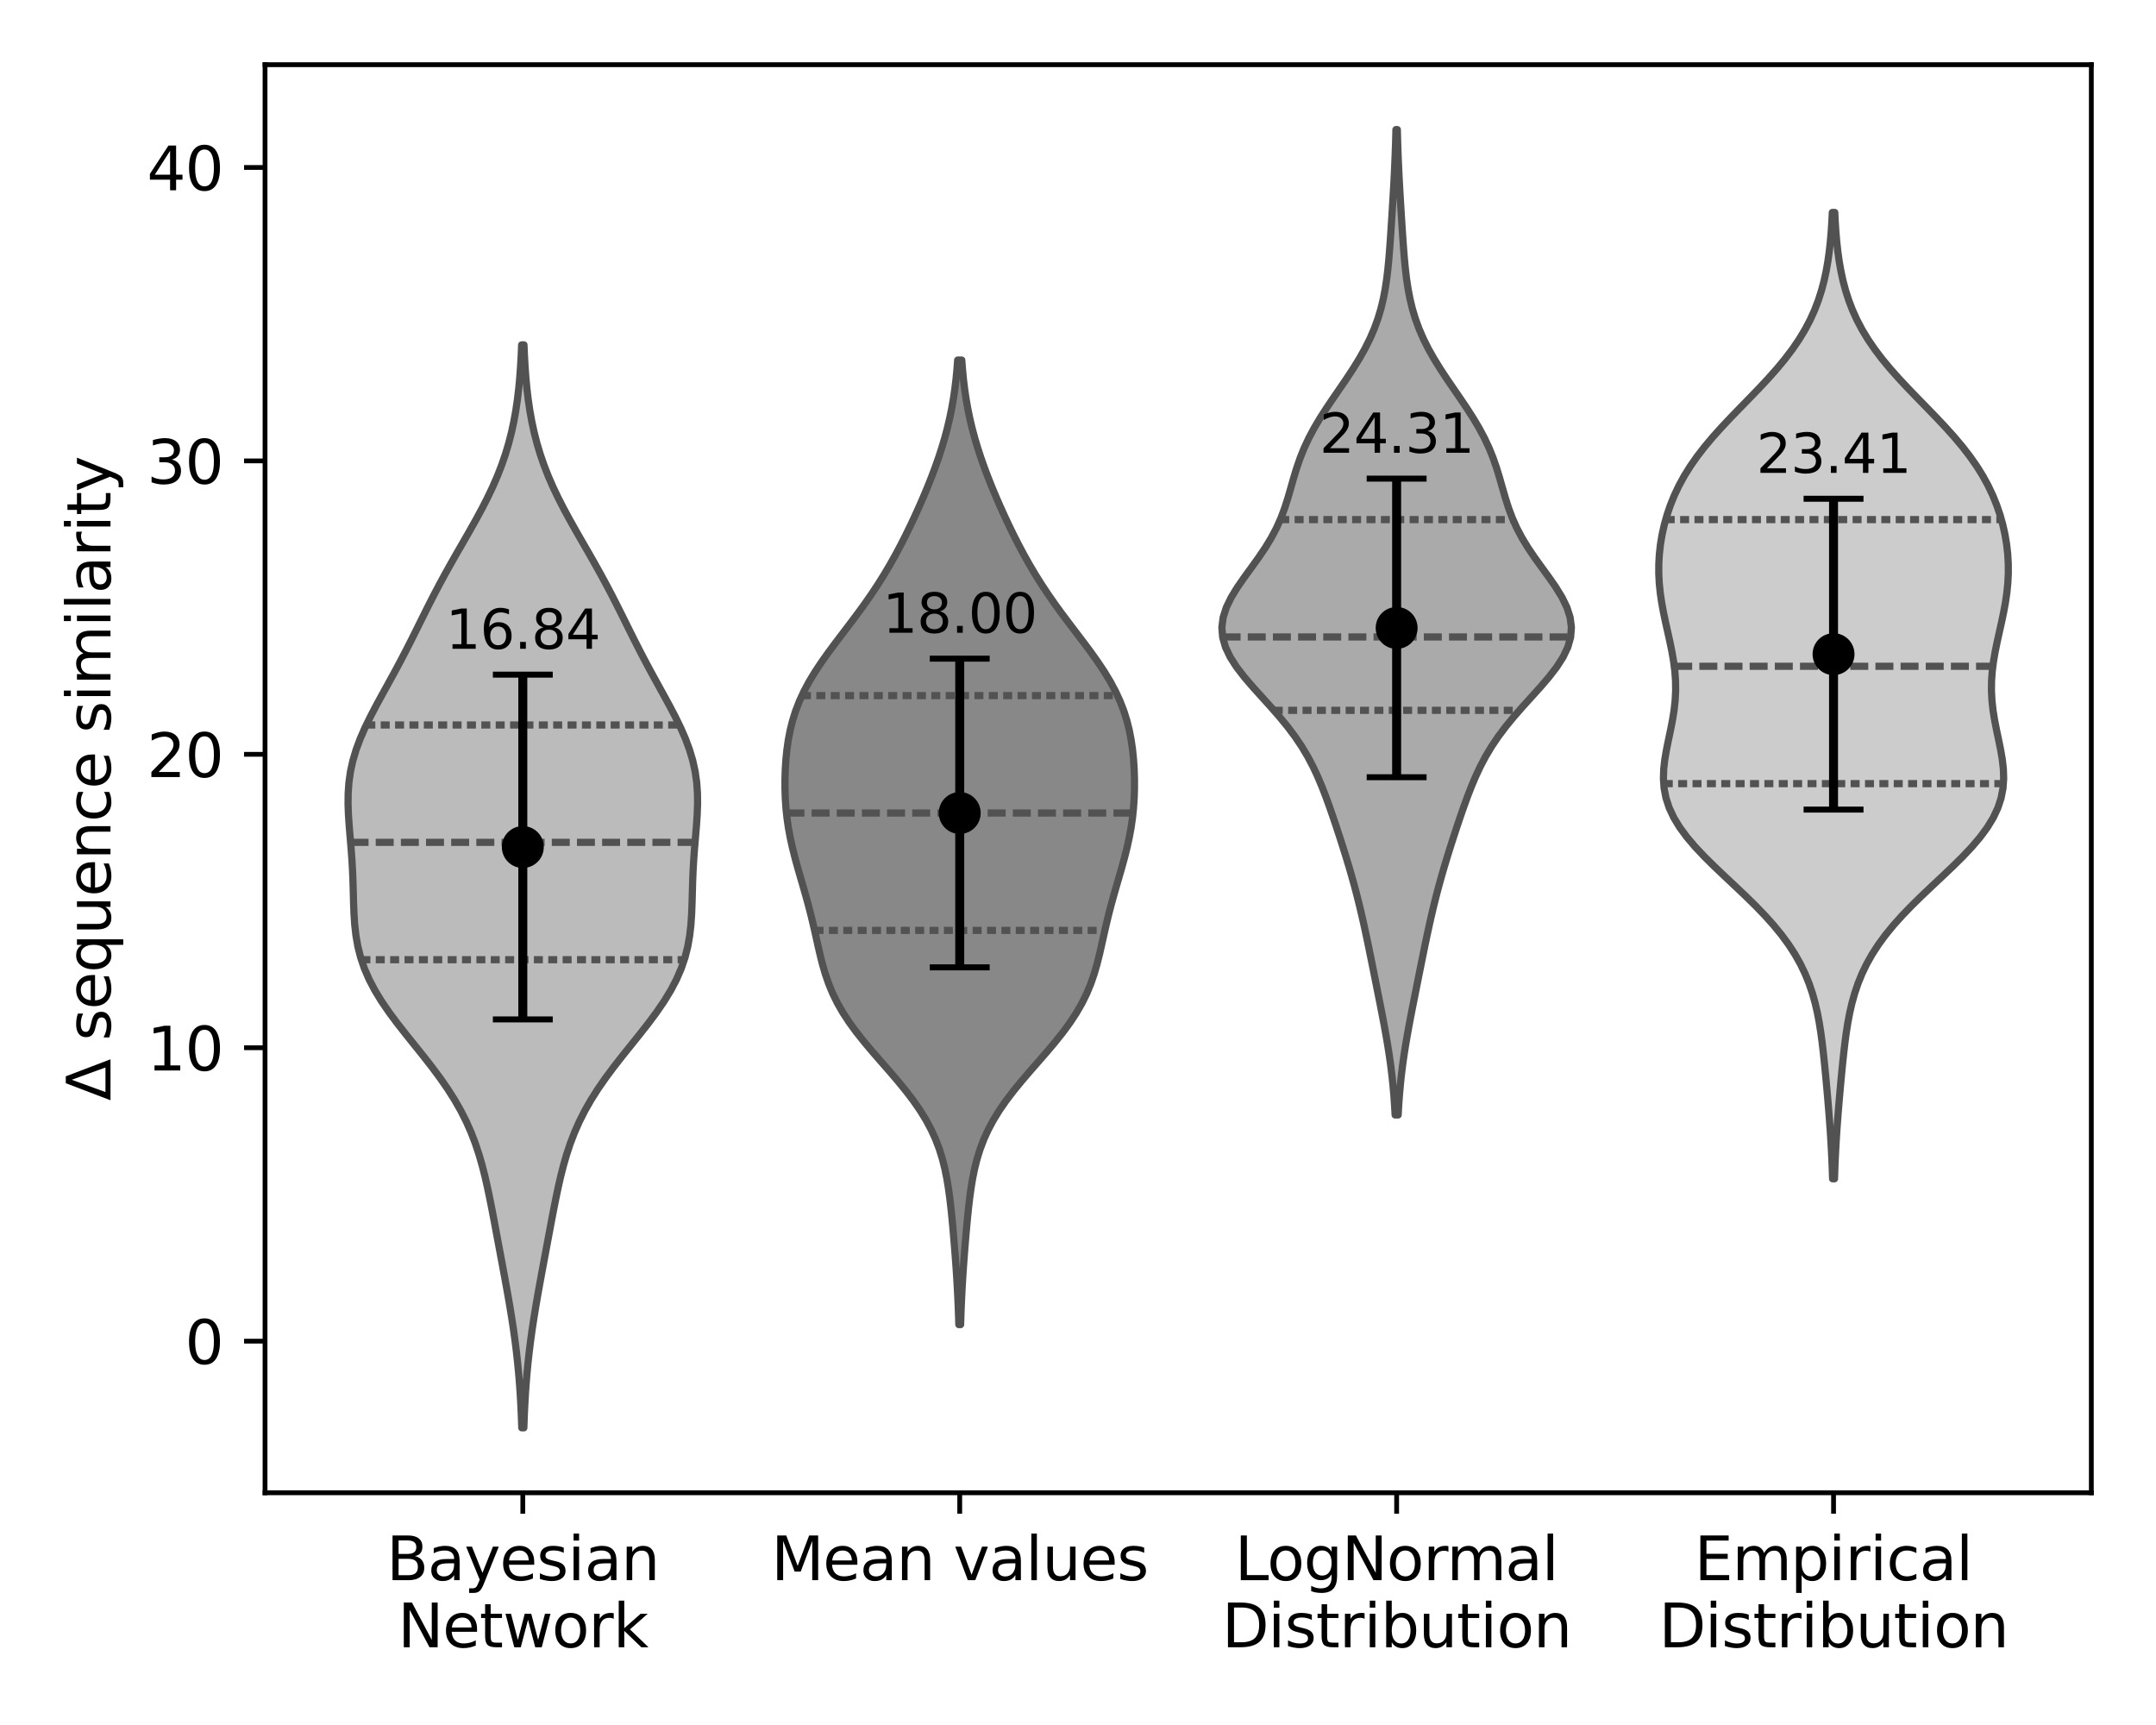 <?xml version="1.0" encoding="utf-8" standalone="no"?>
<!DOCTYPE svg PUBLIC "-//W3C//DTD SVG 1.1//EN"
  "http://www.w3.org/Graphics/SVG/1.1/DTD/svg11.dtd">
<svg xmlns:xlink="http://www.w3.org/1999/xlink" width="360pt" height="288pt" viewBox="0 0 360 288" xmlns="http://www.w3.org/2000/svg" version="1.1">
 <defs>
  <style type="text/css">*{stroke-linejoin: round; stroke-linecap: butt}</style>
 </defs>
 <g id="figure_1">
  <g id="patch_1">
   <path d="M 0 288 
L 360 288 
L 360 0 
L 0 0 
z
" style="fill: #ffffff"/>
  </g>
  <g id="axes_1">
   <g id="patch_2">
    <path d="M 44.255 249.224 
L 349.2 249.224 
L 349.2 10.8 
L 44.255 10.8 
z
" style="fill: #ffffff"/>
   </g>
   <g id="FillBetweenPolyCollection_1">
    <defs>
     <path id="m4b794977c8" d="M 87.472 -49.613 
L 87.123 -49.613 
L 87.058 -51.44 
L 86.976 -53.266 
L 86.873 -55.093 
L 86.747 -56.919 
L 86.597 -58.745 
L 86.42 -60.572 
L 86.217 -62.398 
L 85.988 -64.224 
L 85.734 -66.051 
L 85.457 -67.877 
L 85.161 -69.703 
L 84.848 -71.53 
L 84.522 -73.356 
L 84.188 -75.182 
L 83.849 -77.009 
L 83.508 -78.835 
L 83.166 -80.661 
L 82.824 -82.488 
L 82.481 -84.314 
L 82.131 -86.141 
L 81.769 -87.967 
L 81.385 -89.793 
L 80.968 -91.62 
L 80.503 -93.446 
L 79.974 -95.272 
L 79.367 -97.099 
L 78.666 -98.925 
L 77.858 -100.751 
L 76.934 -102.578 
L 75.889 -104.404 
L 74.728 -106.23 
L 73.458 -108.057 
L 72.097 -109.883 
L 70.669 -111.709 
L 69.204 -113.536 
L 67.738 -115.362 
L 66.307 -117.189 
L 64.95 -119.015 
L 63.7 -120.841 
L 62.585 -122.668 
L 61.628 -124.494 
L 60.838 -126.32 
L 60.217 -128.147 
L 59.755 -129.973 
L 59.434 -131.799 
L 59.228 -133.626 
L 59.106 -135.452 
L 59.036 -137.278 
L 58.988 -139.105 
L 58.935 -140.931 
L 58.86 -142.757 
L 58.754 -144.584 
L 58.618 -146.41 
L 58.464 -148.237 
L 58.311 -150.063 
L 58.185 -151.889 
L 58.116 -153.716 
L 58.133 -155.542 
L 58.262 -157.368 
L 58.522 -159.195 
L 58.924 -161.021 
L 59.469 -162.847 
L 60.148 -164.674 
L 60.945 -166.5 
L 61.835 -168.326 
L 62.791 -170.153 
L 63.786 -171.979 
L 64.795 -173.806 
L 65.797 -175.632 
L 66.778 -177.458 
L 67.733 -179.285 
L 68.663 -181.111 
L 69.574 -182.937 
L 70.479 -184.764 
L 71.391 -186.59 
L 72.32 -188.416 
L 73.277 -190.243 
L 74.265 -192.069 
L 75.283 -193.895 
L 76.325 -195.722 
L 77.377 -197.548 
L 78.426 -199.374 
L 79.454 -201.201 
L 80.444 -203.027 
L 81.381 -204.854 
L 82.252 -206.68 
L 83.047 -208.506 
L 83.76 -210.333 
L 84.39 -212.159 
L 84.937 -213.985 
L 85.405 -215.812 
L 85.8 -217.638 
L 86.127 -219.464 
L 86.396 -221.291 
L 86.612 -223.117 
L 86.784 -224.943 
L 86.918 -226.77 
L 87.022 -228.596 
L 87.101 -230.422 
L 87.494 -230.422 
L 87.494 -230.422 
L 87.573 -228.596 
L 87.677 -226.77 
L 87.811 -224.943 
L 87.983 -223.117 
L 88.199 -221.291 
L 88.468 -219.464 
L 88.795 -217.638 
L 89.19 -215.812 
L 89.658 -213.985 
L 90.205 -212.159 
L 90.835 -210.333 
L 91.548 -208.506 
L 92.343 -206.68 
L 93.214 -204.854 
L 94.15 -203.027 
L 95.141 -201.201 
L 96.169 -199.374 
L 97.218 -197.548 
L 98.27 -195.722 
L 99.312 -193.895 
L 100.33 -192.069 
L 101.318 -190.243 
L 102.275 -188.416 
L 103.204 -186.59 
L 104.116 -184.764 
L 105.021 -182.937 
L 105.932 -181.111 
L 106.862 -179.285 
L 107.817 -177.458 
L 108.798 -175.632 
L 109.8 -173.806 
L 110.809 -171.979 
L 111.804 -170.153 
L 112.76 -168.326 
L 113.65 -166.5 
L 114.447 -164.674 
L 115.126 -162.847 
L 115.671 -161.021 
L 116.073 -159.195 
L 116.333 -157.368 
L 116.462 -155.542 
L 116.479 -153.716 
L 116.41 -151.889 
L 116.284 -150.063 
L 116.131 -148.237 
L 115.977 -146.41 
L 115.841 -144.584 
L 115.735 -142.757 
L 115.66 -140.931 
L 115.607 -139.105 
L 115.559 -137.278 
L 115.489 -135.452 
L 115.367 -133.626 
L 115.161 -131.799 
L 114.84 -129.973 
L 114.378 -128.147 
L 113.757 -126.32 
L 112.967 -124.494 
L 112.01 -122.668 
L 110.895 -120.841 
L 109.645 -119.015 
L 108.287 -117.189 
L 106.857 -115.362 
L 105.391 -113.536 
L 103.926 -111.709 
L 102.498 -109.883 
L 101.137 -108.057 
L 99.867 -106.23 
L 98.706 -104.404 
L 97.661 -102.578 
L 96.737 -100.751 
L 95.929 -98.925 
L 95.228 -97.099 
L 94.621 -95.272 
L 94.092 -93.446 
L 93.627 -91.62 
L 93.21 -89.793 
L 92.826 -87.967 
L 92.464 -86.141 
L 92.114 -84.314 
L 91.771 -82.488 
L 91.429 -80.661 
L 91.087 -78.835 
L 90.746 -77.009 
L 90.407 -75.182 
L 90.073 -73.356 
L 89.747 -71.53 
L 89.434 -69.703 
L 89.138 -67.877 
L 88.861 -66.051 
L 88.607 -64.224 
L 88.378 -62.398 
L 88.175 -60.572 
L 87.998 -58.745 
L 87.848 -56.919 
L 87.722 -55.093 
L 87.619 -53.266 
L 87.537 -51.44 
L 87.472 -49.613 
z
" style="stroke: #525252; stroke-width: 1.2"/>
    </defs>
    <g clip-path="url(#pacddb69d03)">
     <use xlink:href="#m4b794977c8" x="0" y="288" style="fill: #bbbbbb; stroke: #525252; stroke-width: 1.2"/>
    </g>
   </g>
   <g id="FillBetweenPolyCollection_2">
    <defs>
     <path id="m7a47098a54" d="M 160.401 -66.847 
L 160.101 -66.847 
L 160.05 -68.474 
L 159.988 -70.1 
L 159.914 -71.727 
L 159.827 -73.354 
L 159.729 -74.98 
L 159.62 -76.607 
L 159.501 -78.233 
L 159.374 -79.86 
L 159.239 -81.487 
L 159.097 -83.113 
L 158.944 -84.74 
L 158.776 -86.367 
L 158.586 -87.993 
L 158.363 -89.62 
L 158.095 -91.247 
L 157.765 -92.873 
L 157.356 -94.5 
L 156.852 -96.127 
L 156.236 -97.753 
L 155.497 -99.38 
L 154.626 -101.007 
L 153.623 -102.633 
L 152.494 -104.26 
L 151.253 -105.886 
L 149.922 -107.513 
L 148.529 -109.14 
L 147.106 -110.766 
L 145.691 -112.393 
L 144.319 -114.02 
L 143.023 -115.646 
L 141.831 -117.273 
L 140.762 -118.9 
L 139.828 -120.526 
L 139.03 -122.153 
L 138.359 -123.78 
L 137.798 -125.406 
L 137.326 -127.033 
L 136.917 -128.66 
L 136.543 -130.286 
L 136.182 -131.913 
L 135.812 -133.54 
L 135.421 -135.166 
L 135.002 -136.793 
L 134.556 -138.419 
L 134.091 -140.046 
L 133.616 -141.673 
L 133.149 -143.299 
L 132.705 -144.926 
L 132.298 -146.553 
L 131.941 -148.179 
L 131.642 -149.806 
L 131.406 -151.433 
L 131.234 -153.059 
L 131.123 -154.686 
L 131.07 -156.313 
L 131.069 -157.939 
L 131.121 -159.566 
L 131.227 -161.193 
L 131.392 -162.819 
L 131.624 -164.446 
L 131.937 -166.073 
L 132.344 -167.699 
L 132.858 -169.326 
L 133.488 -170.952 
L 134.239 -172.579 
L 135.111 -174.206 
L 136.094 -175.832 
L 137.175 -177.459 
L 138.331 -179.086 
L 139.54 -180.712 
L 140.776 -182.339 
L 142.014 -183.966 
L 143.233 -185.592 
L 144.414 -187.219 
L 145.547 -188.846 
L 146.623 -190.472 
L 147.643 -192.099 
L 148.606 -193.726 
L 149.519 -195.352 
L 150.386 -196.979 
L 151.215 -198.605 
L 152.01 -200.232 
L 152.774 -201.859 
L 153.51 -203.485 
L 154.219 -205.112 
L 154.898 -206.739 
L 155.545 -208.365 
L 156.157 -209.992 
L 156.73 -211.619 
L 157.26 -213.245 
L 157.744 -214.872 
L 158.18 -216.499 
L 158.565 -218.125 
L 158.9 -219.752 
L 159.186 -221.379 
L 159.426 -223.005 
L 159.624 -224.632 
L 159.782 -226.259 
L 159.907 -227.885 
L 160.594 -227.885 
L 160.594 -227.885 
L 160.719 -226.259 
L 160.878 -224.632 
L 161.075 -223.005 
L 161.315 -221.379 
L 161.602 -219.752 
L 161.937 -218.125 
L 162.322 -216.499 
L 162.757 -214.872 
L 163.241 -213.245 
L 163.771 -211.619 
L 164.344 -209.992 
L 164.957 -208.365 
L 165.604 -206.739 
L 166.283 -205.112 
L 166.991 -203.485 
L 167.728 -201.859 
L 168.492 -200.232 
L 169.287 -198.605 
L 170.115 -196.979 
L 170.983 -195.352 
L 171.895 -193.726 
L 172.859 -192.099 
L 173.878 -190.472 
L 174.955 -188.846 
L 176.087 -187.219 
L 177.269 -185.592 
L 178.487 -183.966 
L 179.725 -182.339 
L 180.961 -180.712 
L 182.17 -179.086 
L 183.327 -177.459 
L 184.407 -175.832 
L 185.391 -174.206 
L 186.262 -172.579 
L 187.014 -170.952 
L 187.644 -169.326 
L 188.157 -167.699 
L 188.564 -166.073 
L 188.877 -164.446 
L 189.11 -162.819 
L 189.275 -161.193 
L 189.38 -159.566 
L 189.432 -157.939 
L 189.432 -156.313 
L 189.378 -154.686 
L 189.267 -153.059 
L 189.095 -151.433 
L 188.86 -149.806 
L 188.561 -148.179 
L 188.204 -146.553 
L 187.797 -144.926 
L 187.353 -143.299 
L 186.885 -141.673 
L 186.411 -140.046 
L 185.945 -138.419 
L 185.499 -136.793 
L 185.081 -135.166 
L 184.69 -133.54 
L 184.32 -131.913 
L 183.958 -130.286 
L 183.585 -128.66 
L 183.175 -127.033 
L 182.703 -125.406 
L 182.143 -123.78 
L 181.472 -122.153 
L 180.673 -120.526 
L 179.739 -118.9 
L 178.671 -117.273 
L 177.479 -115.646 
L 176.182 -114.02 
L 174.81 -112.393 
L 173.395 -110.766 
L 171.973 -109.14 
L 170.58 -107.513 
L 169.248 -105.886 
L 168.007 -104.26 
L 166.878 -102.633 
L 165.876 -101.007 
L 165.005 -99.38 
L 164.265 -97.753 
L 163.65 -96.127 
L 163.145 -94.5 
L 162.737 -92.873 
L 162.407 -91.247 
L 162.138 -89.62 
L 161.916 -87.993 
L 161.726 -86.367 
L 161.558 -84.74 
L 161.405 -83.113 
L 161.262 -81.487 
L 161.128 -79.86 
L 161.001 -78.233 
L 160.882 -76.607 
L 160.773 -74.98 
L 160.675 -73.354 
L 160.588 -71.727 
L 160.514 -70.1 
L 160.452 -68.474 
L 160.401 -66.847 
z
" style="stroke: #525252; stroke-width: 1.2"/>
    </defs>
    <g clip-path="url(#pacddb69d03)">
     <use xlink:href="#m7a47098a54" x="0" y="288" style="fill: #888888; stroke: #525252; stroke-width: 1.2"/>
    </g>
   </g>
   <g id="FillBetweenPolyCollection_3">
    <defs>
     <path id="m1792d750d4" d="M 233.458 -101.85 
L 232.95 -101.85 
L 232.855 -103.512 
L 232.736 -105.174 
L 232.589 -106.836 
L 232.413 -108.497 
L 232.208 -110.159 
L 231.974 -111.821 
L 231.714 -113.483 
L 231.431 -115.144 
L 231.129 -116.806 
L 230.814 -118.468 
L 230.49 -120.129 
L 230.161 -121.791 
L 229.829 -123.453 
L 229.496 -125.115 
L 229.163 -126.776 
L 228.828 -128.438 
L 228.488 -130.1 
L 228.14 -131.762 
L 227.781 -133.423 
L 227.407 -135.085 
L 227.013 -136.747 
L 226.599 -138.409 
L 226.161 -140.07 
L 225.7 -141.732 
L 225.217 -143.394 
L 224.713 -145.056 
L 224.193 -146.717 
L 223.658 -148.379 
L 223.111 -150.041 
L 222.55 -151.703 
L 221.972 -153.364 
L 221.367 -155.026 
L 220.722 -156.688 
L 220.021 -158.349 
L 219.242 -160.011 
L 218.366 -161.673 
L 217.375 -163.335 
L 216.257 -164.996 
L 215.01 -166.658 
L 213.646 -168.32 
L 212.191 -169.982 
L 210.687 -171.643 
L 209.189 -173.305 
L 207.764 -174.967 
L 206.482 -176.629 
L 205.415 -178.29 
L 204.623 -179.952 
L 204.151 -181.614 
L 204.023 -183.276 
L 204.239 -184.937 
L 204.775 -186.599 
L 205.584 -188.261 
L 206.601 -189.923 
L 207.752 -191.584 
L 208.961 -193.246 
L 210.157 -194.908 
L 211.28 -196.569 
L 212.29 -198.231 
L 213.166 -199.893 
L 213.905 -201.555 
L 214.525 -203.216 
L 215.056 -204.878 
L 215.536 -206.54 
L 216.009 -208.202 
L 216.515 -209.863 
L 217.09 -211.525 
L 217.759 -213.187 
L 218.536 -214.849 
L 219.422 -216.51 
L 220.408 -218.172 
L 221.474 -219.834 
L 222.594 -221.496 
L 223.737 -223.157 
L 224.87 -224.819 
L 225.963 -226.481 
L 226.988 -228.143 
L 227.923 -229.804 
L 228.754 -231.466 
L 229.473 -233.128 
L 230.078 -234.789 
L 230.577 -236.451 
L 230.978 -238.113 
L 231.296 -239.775 
L 231.546 -241.436 
L 231.744 -243.098 
L 231.904 -244.76 
L 232.039 -246.422 
L 232.16 -248.083 
L 232.271 -249.745 
L 232.378 -251.407 
L 232.483 -253.069 
L 232.584 -254.73 
L 232.681 -256.392 
L 232.772 -258.054 
L 232.854 -259.716 
L 232.927 -261.377 
L 232.99 -263.039 
L 233.043 -264.701 
L 233.085 -266.363 
L 233.323 -266.363 
L 233.323 -266.363 
L 233.365 -264.701 
L 233.418 -263.039 
L 233.481 -261.377 
L 233.554 -259.716 
L 233.637 -258.054 
L 233.727 -256.392 
L 233.824 -254.73 
L 233.926 -253.069 
L 234.03 -251.407 
L 234.137 -249.745 
L 234.249 -248.083 
L 234.369 -246.422 
L 234.504 -244.76 
L 234.665 -243.098 
L 234.863 -241.436 
L 235.113 -239.775 
L 235.43 -238.113 
L 235.832 -236.451 
L 236.33 -234.789 
L 236.936 -233.128 
L 237.654 -231.466 
L 238.485 -229.804 
L 239.42 -228.143 
L 240.445 -226.481 
L 241.538 -224.819 
L 242.671 -223.157 
L 243.814 -221.496 
L 244.934 -219.834 
L 246 -218.172 
L 246.986 -216.51 
L 247.872 -214.849 
L 248.649 -213.187 
L 249.318 -211.525 
L 249.893 -209.863 
L 250.4 -208.202 
L 250.873 -206.54 
L 251.353 -204.878 
L 251.883 -203.216 
L 252.503 -201.555 
L 253.242 -199.893 
L 254.118 -198.231 
L 255.128 -196.569 
L 256.252 -194.908 
L 257.447 -193.246 
L 258.656 -191.584 
L 259.807 -189.923 
L 260.824 -188.261 
L 261.633 -186.599 
L 262.169 -184.937 
L 262.386 -183.276 
L 262.258 -181.614 
L 261.786 -179.952 
L 260.993 -178.29 
L 259.926 -176.629 
L 258.645 -174.967 
L 257.22 -173.305 
L 255.722 -171.643 
L 254.217 -169.982 
L 252.762 -168.32 
L 251.398 -166.658 
L 250.152 -164.996 
L 249.034 -163.335 
L 248.042 -161.673 
L 247.166 -160.011 
L 246.388 -158.349 
L 245.686 -156.688 
L 245.042 -155.026 
L 244.437 -153.364 
L 243.858 -151.703 
L 243.297 -150.041 
L 242.75 -148.379 
L 242.215 -146.717 
L 241.695 -145.056 
L 241.192 -143.394 
L 240.708 -141.732 
L 240.247 -140.07 
L 239.81 -138.409 
L 239.395 -136.747 
L 239.002 -135.085 
L 238.627 -133.423 
L 238.268 -131.762 
L 237.921 -130.1 
L 237.581 -128.438 
L 237.245 -126.776 
L 236.912 -125.115 
L 236.579 -123.453 
L 236.248 -121.791 
L 235.918 -120.129 
L 235.594 -118.468 
L 235.279 -116.806 
L 234.978 -115.144 
L 234.695 -113.483 
L 234.435 -111.821 
L 234.201 -110.159 
L 233.995 -108.497 
L 233.82 -106.836 
L 233.673 -105.174 
L 233.553 -103.512 
L 233.458 -101.85 
z
" style="stroke: #525252; stroke-width: 1.2"/>
    </defs>
    <g clip-path="url(#pacddb69d03)">
     <use xlink:href="#m1792d750d4" x="0" y="288" style="fill: #aaaaaa; stroke: #525252; stroke-width: 1.2"/>
    </g>
   </g>
   <g id="FillBetweenPolyCollection_4">
    <defs>
     <path id="m3a4491f9e2" d="M 306.319 -91.191 
L 305.996 -91.191 
L 305.942 -92.821 
L 305.875 -94.451 
L 305.795 -96.08 
L 305.702 -97.71 
L 305.597 -99.34 
L 305.479 -100.969 
L 305.352 -102.599 
L 305.216 -104.229 
L 305.074 -105.858 
L 304.926 -107.488 
L 304.772 -109.118 
L 304.61 -110.747 
L 304.437 -112.377 
L 304.245 -114.007 
L 304.025 -115.636 
L 303.768 -117.266 
L 303.459 -118.896 
L 303.084 -120.525 
L 302.629 -122.155 
L 302.077 -123.785 
L 301.415 -125.414 
L 300.631 -127.044 
L 299.714 -128.674 
L 298.657 -130.303 
L 297.459 -131.933 
L 296.123 -133.563 
L 294.659 -135.192 
L 293.084 -136.822 
L 291.421 -138.452 
L 289.702 -140.081 
L 287.964 -141.711 
L 286.249 -143.341 
L 284.601 -144.97 
L 283.063 -146.6 
L 281.676 -148.23 
L 280.475 -149.859 
L 279.484 -151.489 
L 278.719 -153.119 
L 278.183 -154.748 
L 277.866 -156.378 
L 277.75 -158.008 
L 277.803 -159.637 
L 277.991 -161.267 
L 278.273 -162.897 
L 278.606 -164.526 
L 278.95 -166.156 
L 279.267 -167.785 
L 279.528 -169.415 
L 279.708 -171.045 
L 279.792 -172.674 
L 279.775 -174.304 
L 279.658 -175.934 
L 279.451 -177.563 
L 279.171 -179.193 
L 278.838 -180.823 
L 278.477 -182.452 
L 278.112 -184.082 
L 277.769 -185.712 
L 277.468 -187.341 
L 277.227 -188.971 
L 277.06 -190.601 
L 276.976 -192.23 
L 276.98 -193.86 
L 277.073 -195.49 
L 277.257 -197.119 
L 277.53 -198.749 
L 277.893 -200.379 
L 278.349 -202.008 
L 278.904 -203.638 
L 279.563 -205.268 
L 280.333 -206.897 
L 281.223 -208.527 
L 282.237 -210.157 
L 283.376 -211.786 
L 284.636 -213.416 
L 286.006 -215.046 
L 287.47 -216.675 
L 289.005 -218.305 
L 290.583 -219.935 
L 292.173 -221.564 
L 293.745 -223.194 
L 295.268 -224.824 
L 296.715 -226.453 
L 298.065 -228.083 
L 299.301 -229.713 
L 300.413 -231.342 
L 301.398 -232.972 
L 302.257 -234.602 
L 302.994 -236.231 
L 303.619 -237.861 
L 304.142 -239.491 
L 304.575 -241.12 
L 304.928 -242.75 
L 305.213 -244.38 
L 305.441 -246.009 
L 305.621 -247.639 
L 305.761 -249.269 
L 305.869 -250.898 
L 305.95 -252.528 
L 306.365 -252.528 
L 306.365 -252.528 
L 306.446 -250.898 
L 306.554 -249.269 
L 306.694 -247.639 
L 306.874 -246.009 
L 307.102 -244.38 
L 307.387 -242.75 
L 307.74 -241.12 
L 308.173 -239.491 
L 308.696 -237.861 
L 309.321 -236.231 
L 310.058 -234.602 
L 310.917 -232.972 
L 311.902 -231.342 
L 313.014 -229.713 
L 314.25 -228.083 
L 315.6 -226.453 
L 317.047 -224.824 
L 318.57 -223.194 
L 320.142 -221.564 
L 321.732 -219.935 
L 323.31 -218.305 
L 324.845 -216.675 
L 326.309 -215.046 
L 327.679 -213.416 
L 328.939 -211.786 
L 330.078 -210.157 
L 331.092 -208.527 
L 331.982 -206.897 
L 332.753 -205.268 
L 333.411 -203.638 
L 333.966 -202.008 
L 334.422 -200.379 
L 334.785 -198.749 
L 335.058 -197.119 
L 335.242 -195.49 
L 335.335 -193.86 
L 335.339 -192.23 
L 335.255 -190.601 
L 335.088 -188.971 
L 334.847 -187.341 
L 334.546 -185.712 
L 334.203 -184.082 
L 333.838 -182.452 
L 333.477 -180.823 
L 333.144 -179.193 
L 332.864 -177.563 
L 332.657 -175.934 
L 332.54 -174.304 
L 332.523 -172.674 
L 332.607 -171.045 
L 332.787 -169.415 
L 333.048 -167.785 
L 333.365 -166.156 
L 333.709 -164.526 
L 334.042 -162.897 
L 334.324 -161.267 
L 334.512 -159.637 
L 334.565 -158.008 
L 334.449 -156.378 
L 334.132 -154.748 
L 333.596 -153.119 
L 332.831 -151.489 
L 331.84 -149.859 
L 330.639 -148.23 
L 329.252 -146.6 
L 327.715 -144.97 
L 326.066 -143.341 
L 324.351 -141.711 
L 322.613 -140.081 
L 320.894 -138.452 
L 319.231 -136.822 
L 317.656 -135.192 
L 316.192 -133.563 
L 314.856 -131.933 
L 313.658 -130.303 
L 312.601 -128.674 
L 311.684 -127.044 
L 310.9 -125.414 
L 310.238 -123.785 
L 309.687 -122.155 
L 309.231 -120.525 
L 308.856 -118.896 
L 308.547 -117.266 
L 308.29 -115.636 
L 308.071 -114.007 
L 307.878 -112.377 
L 307.705 -110.747 
L 307.543 -109.118 
L 307.389 -107.488 
L 307.241 -105.858 
L 307.099 -104.229 
L 306.963 -102.599 
L 306.836 -100.969 
L 306.718 -99.34 
L 306.613 -97.71 
L 306.52 -96.08 
L 306.44 -94.451 
L 306.373 -92.821 
L 306.319 -91.191 
z
" style="stroke: #525252; stroke-width: 1.2"/>
    </defs>
    <g clip-path="url(#pacddb69d03)">
     <use xlink:href="#m3a4491f9e2" x="0" y="288" style="fill: #cccccc; stroke: #525252; stroke-width: 1.2"/>
    </g>
   </g>
   <g id="matplotlib.axis_1">
    <g id="xtick_1">
     <g id="line2d_1">
      <defs>
       <path id="m7c696541e6" d="M 0 0 
L 0 3.5 
" style="stroke: #000000; stroke-width: 0.8"/>
      </defs>
      <g>
       <use xlink:href="#m7c696541e6" x="87.297" y="249.224" style="stroke: #000000; stroke-width: 0.8"/>
      </g>
     </g>
     <g id="text_1">
      <!-- Bayesian -->
      <g transform="translate(64.54 263.822) scale(0.1 -0.1)">
       <defs>
        <path id="DejaVuSans-42" d="M 1259 2228 
L 1259 519 
L 2272 519 
Q 2781 519 3026 730 
Q 3272 941 3272 1375 
Q 3272 1813 3026 2020 
Q 2781 2228 2272 2228 
L 1259 2228 
z
M 1259 4147 
L 1259 2741 
L 2194 2741 
Q 2656 2741 2882 2914 
Q 3109 3088 3109 3444 
Q 3109 3797 2882 3972 
Q 2656 4147 2194 4147 
L 1259 4147 
z
M 628 4666 
L 2241 4666 
Q 2963 4666 3353 4366 
Q 3744 4066 3744 3513 
Q 3744 3084 3544 2831 
Q 3344 2578 2956 2516 
Q 3422 2416 3680 2098 
Q 3938 1781 3938 1306 
Q 3938 681 3513 340 
Q 3088 0 2303 0 
L 628 0 
L 628 4666 
z
" transform="scale(0.016)"/>
        <path id="DejaVuSans-61" d="M 2194 1759 
Q 1497 1759 1228 1600 
Q 959 1441 959 1056 
Q 959 750 1161 570 
Q 1363 391 1709 391 
Q 2188 391 2477 730 
Q 2766 1069 2766 1631 
L 2766 1759 
L 2194 1759 
z
M 3341 1997 
L 3341 0 
L 2766 0 
L 2766 531 
Q 2569 213 2275 61 
Q 1981 -91 1556 -91 
Q 1019 -91 701 211 
Q 384 513 384 1019 
Q 384 1609 779 1909 
Q 1175 2209 1959 2209 
L 2766 2209 
L 2766 2266 
Q 2766 2663 2505 2880 
Q 2244 3097 1772 3097 
Q 1472 3097 1187 3025 
Q 903 2953 641 2809 
L 641 3341 
Q 956 3463 1253 3523 
Q 1550 3584 1831 3584 
Q 2591 3584 2966 3190 
Q 3341 2797 3341 1997 
z
" transform="scale(0.016)"/>
        <path id="DejaVuSans-79" d="M 2059 -325 
Q 1816 -950 1584 -1140 
Q 1353 -1331 966 -1331 
L 506 -1331 
L 506 -850 
L 844 -850 
Q 1081 -850 1212 -737 
Q 1344 -625 1503 -206 
L 1606 56 
L 191 3500 
L 800 3500 
L 1894 763 
L 2988 3500 
L 3597 3500 
L 2059 -325 
z
" transform="scale(0.016)"/>
        <path id="DejaVuSans-65" d="M 3597 1894 
L 3597 1613 
L 953 1613 
Q 991 1019 1311 708 
Q 1631 397 2203 397 
Q 2534 397 2845 478 
Q 3156 559 3463 722 
L 3463 178 
Q 3153 47 2828 -22 
Q 2503 -91 2169 -91 
Q 1331 -91 842 396 
Q 353 884 353 1716 
Q 353 2575 817 3079 
Q 1281 3584 2069 3584 
Q 2775 3584 3186 3129 
Q 3597 2675 3597 1894 
z
M 3022 2063 
Q 3016 2534 2758 2815 
Q 2500 3097 2075 3097 
Q 1594 3097 1305 2825 
Q 1016 2553 972 2059 
L 3022 2063 
z
" transform="scale(0.016)"/>
        <path id="DejaVuSans-73" d="M 2834 3397 
L 2834 2853 
Q 2591 2978 2328 3040 
Q 2066 3103 1784 3103 
Q 1356 3103 1142 2972 
Q 928 2841 928 2578 
Q 928 2378 1081 2264 
Q 1234 2150 1697 2047 
L 1894 2003 
Q 2506 1872 2764 1633 
Q 3022 1394 3022 966 
Q 3022 478 2636 193 
Q 2250 -91 1575 -91 
Q 1294 -91 989 -36 
Q 684 19 347 128 
L 347 722 
Q 666 556 975 473 
Q 1284 391 1588 391 
Q 1994 391 2212 530 
Q 2431 669 2431 922 
Q 2431 1156 2273 1281 
Q 2116 1406 1581 1522 
L 1381 1569 
Q 847 1681 609 1914 
Q 372 2147 372 2553 
Q 372 3047 722 3315 
Q 1072 3584 1716 3584 
Q 2034 3584 2315 3537 
Q 2597 3491 2834 3397 
z
" transform="scale(0.016)"/>
        <path id="DejaVuSans-69" d="M 603 3500 
L 1178 3500 
L 1178 0 
L 603 0 
L 603 3500 
z
M 603 4863 
L 1178 4863 
L 1178 4134 
L 603 4134 
L 603 4863 
z
" transform="scale(0.016)"/>
        <path id="DejaVuSans-6e" d="M 3513 2113 
L 3513 0 
L 2938 0 
L 2938 2094 
Q 2938 2591 2744 2837 
Q 2550 3084 2163 3084 
Q 1697 3084 1428 2787 
Q 1159 2491 1159 1978 
L 1159 0 
L 581 0 
L 581 3500 
L 1159 3500 
L 1159 2956 
Q 1366 3272 1645 3428 
Q 1925 3584 2291 3584 
Q 2894 3584 3203 3211 
Q 3513 2838 3513 2113 
z
" transform="scale(0.016)"/>
       </defs>
       <use xlink:href="#DejaVuSans-42"/>
       <use xlink:href="#DejaVuSans-61" transform="translate(68.604 0)"/>
       <use xlink:href="#DejaVuSans-79" transform="translate(129.883 0)"/>
       <use xlink:href="#DejaVuSans-65" transform="translate(189.062 0)"/>
       <use xlink:href="#DejaVuSans-73" transform="translate(250.586 0)"/>
       <use xlink:href="#DejaVuSans-69" transform="translate(302.686 0)"/>
       <use xlink:href="#DejaVuSans-61" transform="translate(330.469 0)"/>
       <use xlink:href="#DejaVuSans-6e" transform="translate(391.748 0)"/>
      </g>
      <!-- Network -->
      <g transform="translate(66.421 275.02) scale(0.1 -0.1)">
       <defs>
        <path id="DejaVuSans-4e" d="M 628 4666 
L 1478 4666 
L 3547 763 
L 3547 4666 
L 4159 4666 
L 4159 0 
L 3309 0 
L 1241 3903 
L 1241 0 
L 628 0 
L 628 4666 
z
" transform="scale(0.016)"/>
        <path id="DejaVuSans-74" d="M 1172 4494 
L 1172 3500 
L 2356 3500 
L 2356 3053 
L 1172 3053 
L 1172 1153 
Q 1172 725 1289 603 
Q 1406 481 1766 481 
L 2356 481 
L 2356 0 
L 1766 0 
Q 1100 0 847 248 
Q 594 497 594 1153 
L 594 3053 
L 172 3053 
L 172 3500 
L 594 3500 
L 594 4494 
L 1172 4494 
z
" transform="scale(0.016)"/>
        <path id="DejaVuSans-77" d="M 269 3500 
L 844 3500 
L 1563 769 
L 2278 3500 
L 2956 3500 
L 3675 769 
L 4391 3500 
L 4966 3500 
L 4050 0 
L 3372 0 
L 2619 2869 
L 1863 0 
L 1184 0 
L 269 3500 
z
" transform="scale(0.016)"/>
        <path id="DejaVuSans-6f" d="M 1959 3097 
Q 1497 3097 1228 2736 
Q 959 2375 959 1747 
Q 959 1119 1226 758 
Q 1494 397 1959 397 
Q 2419 397 2687 759 
Q 2956 1122 2956 1747 
Q 2956 2369 2687 2733 
Q 2419 3097 1959 3097 
z
M 1959 3584 
Q 2709 3584 3137 3096 
Q 3566 2609 3566 1747 
Q 3566 888 3137 398 
Q 2709 -91 1959 -91 
Q 1206 -91 779 398 
Q 353 888 353 1747 
Q 353 2609 779 3096 
Q 1206 3584 1959 3584 
z
" transform="scale(0.016)"/>
        <path id="DejaVuSans-72" d="M 2631 2963 
Q 2534 3019 2420 3045 
Q 2306 3072 2169 3072 
Q 1681 3072 1420 2755 
Q 1159 2438 1159 1844 
L 1159 0 
L 581 0 
L 581 3500 
L 1159 3500 
L 1159 2956 
Q 1341 3275 1631 3429 
Q 1922 3584 2338 3584 
Q 2397 3584 2469 3576 
Q 2541 3569 2628 3553 
L 2631 2963 
z
" transform="scale(0.016)"/>
        <path id="DejaVuSans-6b" d="M 581 4863 
L 1159 4863 
L 1159 1991 
L 2875 3500 
L 3609 3500 
L 1753 1863 
L 3688 0 
L 2938 0 
L 1159 1709 
L 1159 0 
L 581 0 
L 581 4863 
z
" transform="scale(0.016)"/>
       </defs>
       <use xlink:href="#DejaVuSans-4e"/>
       <use xlink:href="#DejaVuSans-65" transform="translate(74.805 0)"/>
       <use xlink:href="#DejaVuSans-74" transform="translate(136.328 0)"/>
       <use xlink:href="#DejaVuSans-77" transform="translate(175.537 0)"/>
       <use xlink:href="#DejaVuSans-6f" transform="translate(257.324 0)"/>
       <use xlink:href="#DejaVuSans-72" transform="translate(318.506 0)"/>
       <use xlink:href="#DejaVuSans-6b" transform="translate(359.619 0)"/>
      </g>
     </g>
    </g>
    <g id="xtick_2">
     <g id="line2d_2">
      <g>
       <use xlink:href="#m7c696541e6" x="160.251" y="249.224" style="stroke: #000000; stroke-width: 0.8"/>
      </g>
     </g>
     <g id="text_2">
      <!-- Mean values -->
      <g transform="translate(128.776 263.822) scale(0.1 -0.1)">
       <defs>
        <path id="DejaVuSans-4d" d="M 628 4666 
L 1569 4666 
L 2759 1491 
L 3956 4666 
L 4897 4666 
L 4897 0 
L 4281 0 
L 4281 4097 
L 3078 897 
L 2444 897 
L 1241 4097 
L 1241 0 
L 628 0 
L 628 4666 
z
" transform="scale(0.016)"/>
        <path id="DejaVuSans-20" transform="scale(0.016)"/>
        <path id="DejaVuSans-76" d="M 191 3500 
L 800 3500 
L 1894 563 
L 2988 3500 
L 3597 3500 
L 2284 0 
L 1503 0 
L 191 3500 
z
" transform="scale(0.016)"/>
        <path id="DejaVuSans-6c" d="M 603 4863 
L 1178 4863 
L 1178 0 
L 603 0 
L 603 4863 
z
" transform="scale(0.016)"/>
        <path id="DejaVuSans-75" d="M 544 1381 
L 544 3500 
L 1119 3500 
L 1119 1403 
Q 1119 906 1312 657 
Q 1506 409 1894 409 
Q 2359 409 2629 706 
Q 2900 1003 2900 1516 
L 2900 3500 
L 3475 3500 
L 3475 0 
L 2900 0 
L 2900 538 
Q 2691 219 2414 64 
Q 2138 -91 1772 -91 
Q 1169 -91 856 284 
Q 544 659 544 1381 
z
M 1991 3584 
L 1991 3584 
z
" transform="scale(0.016)"/>
       </defs>
       <use xlink:href="#DejaVuSans-4d"/>
       <use xlink:href="#DejaVuSans-65" transform="translate(86.279 0)"/>
       <use xlink:href="#DejaVuSans-61" transform="translate(147.803 0)"/>
       <use xlink:href="#DejaVuSans-6e" transform="translate(209.082 0)"/>
       <use xlink:href="#DejaVuSans-20" transform="translate(272.461 0)"/>
       <use xlink:href="#DejaVuSans-76" transform="translate(304.248 0)"/>
       <use xlink:href="#DejaVuSans-61" transform="translate(363.428 0)"/>
       <use xlink:href="#DejaVuSans-6c" transform="translate(424.707 0)"/>
       <use xlink:href="#DejaVuSans-75" transform="translate(452.49 0)"/>
       <use xlink:href="#DejaVuSans-65" transform="translate(515.869 0)"/>
       <use xlink:href="#DejaVuSans-73" transform="translate(577.393 0)"/>
      </g>
     </g>
    </g>
    <g id="xtick_3">
     <g id="line2d_3">
      <g>
       <use xlink:href="#m7c696541e6" x="233.204" y="249.224" style="stroke: #000000; stroke-width: 0.8"/>
      </g>
     </g>
     <g id="text_3">
      <!-- LogNormal -->
      <g transform="translate(206.181 263.822) scale(0.1 -0.1)">
       <defs>
        <path id="DejaVuSans-4c" d="M 628 4666 
L 1259 4666 
L 1259 531 
L 3531 531 
L 3531 0 
L 628 0 
L 628 4666 
z
" transform="scale(0.016)"/>
        <path id="DejaVuSans-67" d="M 2906 1791 
Q 2906 2416 2648 2759 
Q 2391 3103 1925 3103 
Q 1463 3103 1205 2759 
Q 947 2416 947 1791 
Q 947 1169 1205 825 
Q 1463 481 1925 481 
Q 2391 481 2648 825 
Q 2906 1169 2906 1791 
z
M 3481 434 
Q 3481 -459 3084 -895 
Q 2688 -1331 1869 -1331 
Q 1566 -1331 1297 -1286 
Q 1028 -1241 775 -1147 
L 775 -588 
Q 1028 -725 1275 -790 
Q 1522 -856 1778 -856 
Q 2344 -856 2625 -561 
Q 2906 -266 2906 331 
L 2906 616 
Q 2728 306 2450 153 
Q 2172 0 1784 0 
Q 1141 0 747 490 
Q 353 981 353 1791 
Q 353 2603 747 3093 
Q 1141 3584 1784 3584 
Q 2172 3584 2450 3431 
Q 2728 3278 2906 2969 
L 2906 3500 
L 3481 3500 
L 3481 434 
z
" transform="scale(0.016)"/>
        <path id="DejaVuSans-6d" d="M 3328 2828 
Q 3544 3216 3844 3400 
Q 4144 3584 4550 3584 
Q 5097 3584 5394 3201 
Q 5691 2819 5691 2113 
L 5691 0 
L 5113 0 
L 5113 2094 
Q 5113 2597 4934 2840 
Q 4756 3084 4391 3084 
Q 3944 3084 3684 2787 
Q 3425 2491 3425 1978 
L 3425 0 
L 2847 0 
L 2847 2094 
Q 2847 2600 2669 2842 
Q 2491 3084 2119 3084 
Q 1678 3084 1418 2786 
Q 1159 2488 1159 1978 
L 1159 0 
L 581 0 
L 581 3500 
L 1159 3500 
L 1159 2956 
Q 1356 3278 1631 3431 
Q 1906 3584 2284 3584 
Q 2666 3584 2933 3390 
Q 3200 3197 3328 2828 
z
" transform="scale(0.016)"/>
       </defs>
       <use xlink:href="#DejaVuSans-4c"/>
       <use xlink:href="#DejaVuSans-6f" transform="translate(53.963 0)"/>
       <use xlink:href="#DejaVuSans-67" transform="translate(115.145 0)"/>
       <use xlink:href="#DejaVuSans-4e" transform="translate(178.621 0)"/>
       <use xlink:href="#DejaVuSans-6f" transform="translate(253.426 0)"/>
       <use xlink:href="#DejaVuSans-72" transform="translate(314.607 0)"/>
       <use xlink:href="#DejaVuSans-6d" transform="translate(353.971 0)"/>
       <use xlink:href="#DejaVuSans-61" transform="translate(451.383 0)"/>
       <use xlink:href="#DejaVuSans-6c" transform="translate(512.662 0)"/>
      </g>
      <!-- Distribution -->
      <g transform="translate(204.035 275.02) scale(0.1 -0.1)">
       <defs>
        <path id="DejaVuSans-44" d="M 1259 4147 
L 1259 519 
L 2022 519 
Q 2988 519 3436 956 
Q 3884 1394 3884 2338 
Q 3884 3275 3436 3711 
Q 2988 4147 2022 4147 
L 1259 4147 
z
M 628 4666 
L 1925 4666 
Q 3281 4666 3915 4102 
Q 4550 3538 4550 2338 
Q 4550 1131 3912 565 
Q 3275 0 1925 0 
L 628 0 
L 628 4666 
z
" transform="scale(0.016)"/>
        <path id="DejaVuSans-62" d="M 3116 1747 
Q 3116 2381 2855 2742 
Q 2594 3103 2138 3103 
Q 1681 3103 1420 2742 
Q 1159 2381 1159 1747 
Q 1159 1113 1420 752 
Q 1681 391 2138 391 
Q 2594 391 2855 752 
Q 3116 1113 3116 1747 
z
M 1159 2969 
Q 1341 3281 1617 3432 
Q 1894 3584 2278 3584 
Q 2916 3584 3314 3078 
Q 3713 2572 3713 1747 
Q 3713 922 3314 415 
Q 2916 -91 2278 -91 
Q 1894 -91 1617 61 
Q 1341 213 1159 525 
L 1159 0 
L 581 0 
L 581 4863 
L 1159 4863 
L 1159 2969 
z
" transform="scale(0.016)"/>
       </defs>
       <use xlink:href="#DejaVuSans-44"/>
       <use xlink:href="#DejaVuSans-69" transform="translate(77.002 0)"/>
       <use xlink:href="#DejaVuSans-73" transform="translate(104.785 0)"/>
       <use xlink:href="#DejaVuSans-74" transform="translate(156.885 0)"/>
       <use xlink:href="#DejaVuSans-72" transform="translate(196.094 0)"/>
       <use xlink:href="#DejaVuSans-69" transform="translate(237.207 0)"/>
       <use xlink:href="#DejaVuSans-62" transform="translate(264.99 0)"/>
       <use xlink:href="#DejaVuSans-75" transform="translate(328.467 0)"/>
       <use xlink:href="#DejaVuSans-74" transform="translate(391.846 0)"/>
       <use xlink:href="#DejaVuSans-69" transform="translate(431.055 0)"/>
       <use xlink:href="#DejaVuSans-6f" transform="translate(458.838 0)"/>
       <use xlink:href="#DejaVuSans-6e" transform="translate(520.02 0)"/>
      </g>
     </g>
    </g>
    <g id="xtick_4">
     <g id="line2d_4">
      <g>
       <use xlink:href="#m7c696541e6" x="306.158" y="249.224" style="stroke: #000000; stroke-width: 0.8"/>
      </g>
     </g>
     <g id="text_4">
      <!-- Empirical -->
      <g transform="translate(282.918 263.822) scale(0.1 -0.1)">
       <defs>
        <path id="DejaVuSans-45" d="M 628 4666 
L 3578 4666 
L 3578 4134 
L 1259 4134 
L 1259 2753 
L 3481 2753 
L 3481 2222 
L 1259 2222 
L 1259 531 
L 3634 531 
L 3634 0 
L 628 0 
L 628 4666 
z
" transform="scale(0.016)"/>
        <path id="DejaVuSans-70" d="M 1159 525 
L 1159 -1331 
L 581 -1331 
L 581 3500 
L 1159 3500 
L 1159 2969 
Q 1341 3281 1617 3432 
Q 1894 3584 2278 3584 
Q 2916 3584 3314 3078 
Q 3713 2572 3713 1747 
Q 3713 922 3314 415 
Q 2916 -91 2278 -91 
Q 1894 -91 1617 61 
Q 1341 213 1159 525 
z
M 3116 1747 
Q 3116 2381 2855 2742 
Q 2594 3103 2138 3103 
Q 1681 3103 1420 2742 
Q 1159 2381 1159 1747 
Q 1159 1113 1420 752 
Q 1681 391 2138 391 
Q 2594 391 2855 752 
Q 3116 1113 3116 1747 
z
" transform="scale(0.016)"/>
        <path id="DejaVuSans-63" d="M 3122 3366 
L 3122 2828 
Q 2878 2963 2633 3030 
Q 2388 3097 2138 3097 
Q 1578 3097 1268 2742 
Q 959 2388 959 1747 
Q 959 1106 1268 751 
Q 1578 397 2138 397 
Q 2388 397 2633 464 
Q 2878 531 3122 666 
L 3122 134 
Q 2881 22 2623 -34 
Q 2366 -91 2075 -91 
Q 1284 -91 818 406 
Q 353 903 353 1747 
Q 353 2603 823 3093 
Q 1294 3584 2113 3584 
Q 2378 3584 2631 3529 
Q 2884 3475 3122 3366 
z
" transform="scale(0.016)"/>
       </defs>
       <use xlink:href="#DejaVuSans-45"/>
       <use xlink:href="#DejaVuSans-6d" transform="translate(63.184 0)"/>
       <use xlink:href="#DejaVuSans-70" transform="translate(160.596 0)"/>
       <use xlink:href="#DejaVuSans-69" transform="translate(224.072 0)"/>
       <use xlink:href="#DejaVuSans-72" transform="translate(251.855 0)"/>
       <use xlink:href="#DejaVuSans-69" transform="translate(292.969 0)"/>
       <use xlink:href="#DejaVuSans-63" transform="translate(320.752 0)"/>
       <use xlink:href="#DejaVuSans-61" transform="translate(375.732 0)"/>
       <use xlink:href="#DejaVuSans-6c" transform="translate(437.012 0)"/>
      </g>
      <!-- Distribution -->
      <g transform="translate(276.989 275.02) scale(0.1 -0.1)">
       <use xlink:href="#DejaVuSans-44"/>
       <use xlink:href="#DejaVuSans-69" transform="translate(77.002 0)"/>
       <use xlink:href="#DejaVuSans-73" transform="translate(104.785 0)"/>
       <use xlink:href="#DejaVuSans-74" transform="translate(156.885 0)"/>
       <use xlink:href="#DejaVuSans-72" transform="translate(196.094 0)"/>
       <use xlink:href="#DejaVuSans-69" transform="translate(237.207 0)"/>
       <use xlink:href="#DejaVuSans-62" transform="translate(264.99 0)"/>
       <use xlink:href="#DejaVuSans-75" transform="translate(328.467 0)"/>
       <use xlink:href="#DejaVuSans-74" transform="translate(391.846 0)"/>
       <use xlink:href="#DejaVuSans-69" transform="translate(431.055 0)"/>
       <use xlink:href="#DejaVuSans-6f" transform="translate(458.838 0)"/>
       <use xlink:href="#DejaVuSans-6e" transform="translate(520.02 0)"/>
      </g>
     </g>
    </g>
   </g>
   <g id="matplotlib.axis_2">
    <g id="ytick_1">
     <g id="line2d_5">
      <defs>
       <path id="m4e746b7734" d="M 0 0 
L -3.5 0 
" style="stroke: #000000; stroke-width: 0.8"/>
      </defs>
      <g>
       <use xlink:href="#m4e746b7734" x="44.255" y="223.912" style="stroke: #000000; stroke-width: 0.8"/>
      </g>
     </g>
     <g id="text_5">
      <!-- 0 -->
      <g transform="translate(30.892 227.711) scale(0.1 -0.1)">
       <defs>
        <path id="DejaVuSans-30" d="M 2034 4250 
Q 1547 4250 1301 3770 
Q 1056 3291 1056 2328 
Q 1056 1369 1301 889 
Q 1547 409 2034 409 
Q 2525 409 2770 889 
Q 3016 1369 3016 2328 
Q 3016 3291 2770 3770 
Q 2525 4250 2034 4250 
z
M 2034 4750 
Q 2819 4750 3233 4129 
Q 3647 3509 3647 2328 
Q 3647 1150 3233 529 
Q 2819 -91 2034 -91 
Q 1250 -91 836 529 
Q 422 1150 422 2328 
Q 422 3509 836 4129 
Q 1250 4750 2034 4750 
z
" transform="scale(0.016)"/>
       </defs>
       <use xlink:href="#DejaVuSans-30"/>
      </g>
     </g>
    </g>
    <g id="ytick_2">
     <g id="line2d_6">
      <g>
       <use xlink:href="#m4e746b7734" x="44.255" y="174.925" style="stroke: #000000; stroke-width: 0.8"/>
      </g>
     </g>
     <g id="text_6">
      <!-- 10 -->
      <g transform="translate(24.53 178.724) scale(0.1 -0.1)">
       <defs>
        <path id="DejaVuSans-31" d="M 794 531 
L 1825 531 
L 1825 4091 
L 703 3866 
L 703 4441 
L 1819 4666 
L 2450 4666 
L 2450 531 
L 3481 531 
L 3481 0 
L 794 0 
L 794 531 
z
" transform="scale(0.016)"/>
       </defs>
       <use xlink:href="#DejaVuSans-31"/>
       <use xlink:href="#DejaVuSans-30" transform="translate(63.623 0)"/>
      </g>
     </g>
    </g>
    <g id="ytick_3">
     <g id="line2d_7">
      <g>
       <use xlink:href="#m4e746b7734" x="44.255" y="125.938" style="stroke: #000000; stroke-width: 0.8"/>
      </g>
     </g>
     <g id="text_7">
      <!-- 20 -->
      <g transform="translate(24.53 129.737) scale(0.1 -0.1)">
       <defs>
        <path id="DejaVuSans-32" d="M 1228 531 
L 3431 531 
L 3431 0 
L 469 0 
L 469 531 
Q 828 903 1448 1529 
Q 2069 2156 2228 2338 
Q 2531 2678 2651 2914 
Q 2772 3150 2772 3378 
Q 2772 3750 2511 3984 
Q 2250 4219 1831 4219 
Q 1534 4219 1204 4116 
Q 875 4013 500 3803 
L 500 4441 
Q 881 4594 1212 4672 
Q 1544 4750 1819 4750 
Q 2544 4750 2975 4387 
Q 3406 4025 3406 3419 
Q 3406 3131 3298 2873 
Q 3191 2616 2906 2266 
Q 2828 2175 2409 1742 
Q 1991 1309 1228 531 
z
" transform="scale(0.016)"/>
       </defs>
       <use xlink:href="#DejaVuSans-32"/>
       <use xlink:href="#DejaVuSans-30" transform="translate(63.623 0)"/>
      </g>
     </g>
    </g>
    <g id="ytick_4">
     <g id="line2d_8">
      <g>
       <use xlink:href="#m4e746b7734" x="44.255" y="76.951" style="stroke: #000000; stroke-width: 0.8"/>
      </g>
     </g>
     <g id="text_8">
      <!-- 30 -->
      <g transform="translate(24.53 80.75) scale(0.1 -0.1)">
       <defs>
        <path id="DejaVuSans-33" d="M 2597 2516 
Q 3050 2419 3304 2112 
Q 3559 1806 3559 1356 
Q 3559 666 3084 287 
Q 2609 -91 1734 -91 
Q 1441 -91 1130 -33 
Q 819 25 488 141 
L 488 750 
Q 750 597 1062 519 
Q 1375 441 1716 441 
Q 2309 441 2620 675 
Q 2931 909 2931 1356 
Q 2931 1769 2642 2001 
Q 2353 2234 1838 2234 
L 1294 2234 
L 1294 2753 
L 1863 2753 
Q 2328 2753 2575 2939 
Q 2822 3125 2822 3475 
Q 2822 3834 2567 4026 
Q 2313 4219 1838 4219 
Q 1578 4219 1281 4162 
Q 984 4106 628 3988 
L 628 4550 
Q 988 4650 1302 4700 
Q 1616 4750 1894 4750 
Q 2613 4750 3031 4423 
Q 3450 4097 3450 3541 
Q 3450 3153 3228 2886 
Q 3006 2619 2597 2516 
z
" transform="scale(0.016)"/>
       </defs>
       <use xlink:href="#DejaVuSans-33"/>
       <use xlink:href="#DejaVuSans-30" transform="translate(63.623 0)"/>
      </g>
     </g>
    </g>
    <g id="ytick_5">
     <g id="line2d_9">
      <g>
       <use xlink:href="#m4e746b7734" x="44.255" y="27.963" style="stroke: #000000; stroke-width: 0.8"/>
      </g>
     </g>
     <g id="text_9">
      <!-- 40 -->
      <g transform="translate(24.53 31.763) scale(0.1 -0.1)">
       <defs>
        <path id="DejaVuSans-34" d="M 2419 4116 
L 825 1625 
L 2419 1625 
L 2419 4116 
z
M 2253 4666 
L 3047 4666 
L 3047 1625 
L 3713 1625 
L 3713 1100 
L 3047 1100 
L 3047 0 
L 2419 0 
L 2419 1100 
L 313 1100 
L 313 1709 
L 2253 4666 
z
" transform="scale(0.016)"/>
       </defs>
       <use xlink:href="#DejaVuSans-34"/>
       <use xlink:href="#DejaVuSans-30" transform="translate(63.623 0)"/>
      </g>
     </g>
    </g>
    <g id="text_10">
     <!-- Δ sequence similarity -->
     <g transform="translate(18.45 183.776) rotate(-90) scale(0.1 -0.1)">
      <defs>
       <path id="DejaVuSans-394" d="M 2188 4044 
L 906 525 
L 3472 525 
L 2188 4044 
z
M 50 0 
L 1831 4666 
L 2547 4666 
L 4325 0 
L 50 0 
z
" transform="scale(0.016)"/>
       <path id="DejaVuSans-71" d="M 947 1747 
Q 947 1113 1208 752 
Q 1469 391 1925 391 
Q 2381 391 2643 752 
Q 2906 1113 2906 1747 
Q 2906 2381 2643 2742 
Q 2381 3103 1925 3103 
Q 1469 3103 1208 2742 
Q 947 2381 947 1747 
z
M 2906 525 
Q 2725 213 2448 61 
Q 2172 -91 1784 -91 
Q 1150 -91 751 415 
Q 353 922 353 1747 
Q 353 2572 751 3078 
Q 1150 3584 1784 3584 
Q 2172 3584 2448 3432 
Q 2725 3281 2906 2969 
L 2906 3500 
L 3481 3500 
L 3481 -1331 
L 2906 -1331 
L 2906 525 
z
" transform="scale(0.016)"/>
      </defs>
      <use xlink:href="#DejaVuSans-394"/>
      <use xlink:href="#DejaVuSans-20" transform="translate(68.408 0)"/>
      <use xlink:href="#DejaVuSans-73" transform="translate(100.195 0)"/>
      <use xlink:href="#DejaVuSans-65" transform="translate(152.295 0)"/>
      <use xlink:href="#DejaVuSans-71" transform="translate(213.818 0)"/>
      <use xlink:href="#DejaVuSans-75" transform="translate(277.295 0)"/>
      <use xlink:href="#DejaVuSans-65" transform="translate(340.674 0)"/>
      <use xlink:href="#DejaVuSans-6e" transform="translate(402.197 0)"/>
      <use xlink:href="#DejaVuSans-63" transform="translate(465.576 0)"/>
      <use xlink:href="#DejaVuSans-65" transform="translate(520.557 0)"/>
      <use xlink:href="#DejaVuSans-20" transform="translate(582.08 0)"/>
      <use xlink:href="#DejaVuSans-73" transform="translate(613.867 0)"/>
      <use xlink:href="#DejaVuSans-69" transform="translate(665.967 0)"/>
      <use xlink:href="#DejaVuSans-6d" transform="translate(693.75 0)"/>
      <use xlink:href="#DejaVuSans-69" transform="translate(791.162 0)"/>
      <use xlink:href="#DejaVuSans-6c" transform="translate(818.945 0)"/>
      <use xlink:href="#DejaVuSans-61" transform="translate(846.729 0)"/>
      <use xlink:href="#DejaVuSans-72" transform="translate(908.008 0)"/>
      <use xlink:href="#DejaVuSans-69" transform="translate(949.121 0)"/>
      <use xlink:href="#DejaVuSans-74" transform="translate(976.904 0)"/>
      <use xlink:href="#DejaVuSans-79" transform="translate(1016.113 0)"/>
     </g>
    </g>
   </g>
   <g id="line2d_10">
    <path d="M 60.345 160.229 
L 114.25 160.229 
" clip-path="url(#pacddb69d03)" style="fill: none; stroke-dasharray: 1.5,0.9; stroke-dashoffset: 0; stroke: #525252; stroke-width: 1.2"/>
   </g>
   <g id="line2d_11">
    <path d="M 58.537 140.634 
L 116.058 140.634 
" clip-path="url(#pacddb69d03)" style="fill: none; stroke-dasharray: 3,1.2; stroke-dashoffset: 0; stroke: #525252; stroke-width: 1.2"/>
   </g>
   <g id="line2d_12">
    <path d="M 61.169 121.039 
L 113.426 121.039 
" clip-path="url(#pacddb69d03)" style="fill: none; stroke-dasharray: 1.5,0.9; stroke-dashoffset: 0; stroke: #525252; stroke-width: 1.2"/>
   </g>
   <g id="line2d_13">
    <path d="M 136.01 155.33 
L 184.492 155.33 
" clip-path="url(#pacddb69d03)" style="fill: none; stroke-dasharray: 1.5,0.9; stroke-dashoffset: 0; stroke: #525252; stroke-width: 1.2"/>
   </g>
   <g id="line2d_14">
    <path d="M 131.318 135.735 
L 189.183 135.735 
" clip-path="url(#pacddb69d03)" style="fill: none; stroke-dasharray: 3,1.2; stroke-dashoffset: 0; stroke: #525252; stroke-width: 1.2"/>
   </g>
   <g id="line2d_15">
    <path d="M 133.907 116.14 
L 186.595 116.14 
" clip-path="url(#pacddb69d03)" style="fill: none; stroke-dasharray: 1.5,0.9; stroke-dashoffset: 0; stroke: #525252; stroke-width: 1.2"/>
   </g>
   <g id="line2d_16">
    <path d="M 212.691 118.59 
L 253.717 118.59 
" clip-path="url(#pacddb69d03)" style="fill: none; stroke-dasharray: 1.5,0.9; stroke-dashoffset: 0; stroke: #525252; stroke-width: 1.2"/>
   </g>
   <g id="line2d_17">
    <path d="M 204.147 106.343 
L 262.261 106.343 
" clip-path="url(#pacddb69d03)" style="fill: none; stroke-dasharray: 3,1.2; stroke-dashoffset: 0; stroke: #525252; stroke-width: 1.2"/>
   </g>
   <g id="line2d_18">
    <path d="M 213.771 86.748 
L 252.638 86.748 
" clip-path="url(#pacddb69d03)" style="fill: none; stroke-dasharray: 1.5,0.9; stroke-dashoffset: 0; stroke: #525252; stroke-width: 1.2"/>
   </g>
   <g id="line2d_19">
    <path d="M 277.81 130.837 
L 334.505 130.837 
" clip-path="url(#pacddb69d03)" style="fill: none; stroke-dasharray: 1.5,0.9; stroke-dashoffset: 0; stroke: #525252; stroke-width: 1.2"/>
   </g>
   <g id="line2d_20">
    <path d="M 279.553 111.242 
L 332.762 111.242 
" clip-path="url(#pacddb69d03)" style="fill: none; stroke-dasharray: 3,1.2; stroke-dashoffset: 0; stroke: #525252; stroke-width: 1.2"/>
   </g>
   <g id="line2d_21">
    <path d="M 278.138 86.748 
L 334.177 86.748 
" clip-path="url(#pacddb69d03)" style="fill: none; stroke-dasharray: 1.5,0.9; stroke-dashoffset: 0; stroke: #525252; stroke-width: 1.2"/>
   </g>
   <g id="LineCollection_1">
    <path d="M 87.297 170.197 
L 87.297 112.638 
" clip-path="url(#pacddb69d03)" style="fill: none; stroke: #000000; stroke-width: 1.5"/>
    <path d="M 160.251 161.506 
L 160.251 109.964 
" clip-path="url(#pacddb69d03)" style="fill: none; stroke: #000000; stroke-width: 1.5"/>
    <path d="M 233.204 129.767 
L 233.204 79.914 
" clip-path="url(#pacddb69d03)" style="fill: none; stroke: #000000; stroke-width: 1.5"/>
    <path d="M 306.158 135.165 
L 306.158 83.269 
" clip-path="url(#pacddb69d03)" style="fill: none; stroke: #000000; stroke-width: 1.5"/>
   </g>
   <g id="line2d_22">
    <defs>
     <path id="m79992f97c8" d="M 5 0 
L -5 -0 
" style="stroke: #000000"/>
    </defs>
    <g clip-path="url(#pacddb69d03)">
     <use xlink:href="#m79992f97c8" x="87.297" y="170.197" style="stroke: #000000"/>
     <use xlink:href="#m79992f97c8" x="160.251" y="161.506" style="stroke: #000000"/>
     <use xlink:href="#m79992f97c8" x="233.204" y="129.767" style="stroke: #000000"/>
     <use xlink:href="#m79992f97c8" x="306.158" y="135.165" style="stroke: #000000"/>
    </g>
   </g>
   <g id="line2d_23">
    <g clip-path="url(#pacddb69d03)">
     <use xlink:href="#m79992f97c8" x="87.297" y="112.638" style="stroke: #000000"/>
     <use xlink:href="#m79992f97c8" x="160.251" y="109.964" style="stroke: #000000"/>
     <use xlink:href="#m79992f97c8" x="233.204" y="79.914" style="stroke: #000000"/>
     <use xlink:href="#m79992f97c8" x="306.158" y="83.269" style="stroke: #000000"/>
    </g>
   </g>
   <g id="line2d_24">
    <defs>
     <path id="m560fe78b96" d="M 0 3 
C 0.796 3 1.559 2.684 2.121 2.121 
C 2.684 1.559 3 0.796 3 0 
C 3 -0.796 2.684 -1.559 2.121 -2.121 
C 1.559 -2.684 0.796 -3 0 -3 
C -0.796 -3 -1.559 -2.684 -2.121 -2.121 
C -2.684 -1.559 -3 -0.796 -3 0 
C -3 0.796 -2.684 1.559 -2.121 2.121 
C -1.559 2.684 -0.796 3 0 3 
z
" style="stroke: #000000"/>
    </defs>
    <g clip-path="url(#pacddb69d03)">
     <use xlink:href="#m560fe78b96" x="87.297" y="141.418" style="stroke: #000000"/>
     <use xlink:href="#m560fe78b96" x="160.251" y="135.735" style="stroke: #000000"/>
     <use xlink:href="#m560fe78b96" x="233.204" y="104.841" style="stroke: #000000"/>
     <use xlink:href="#m560fe78b96" x="306.158" y="109.217" style="stroke: #000000"/>
    </g>
   </g>
   <g id="patch_3">
    <path d="M 44.255 249.224 
L 44.255 10.8 
" style="fill: none; stroke: #000000; stroke-width: 0.8; stroke-linejoin: miter; stroke-linecap: square"/>
   </g>
   <g id="patch_4">
    <path d="M 349.2 249.224 
L 349.2 10.8 
" style="fill: none; stroke: #000000; stroke-width: 0.8; stroke-linejoin: miter; stroke-linecap: square"/>
   </g>
   <g id="patch_5">
    <path d="M 44.255 249.224 
L 349.2 249.224 
" style="fill: none; stroke: #000000; stroke-width: 0.8; stroke-linejoin: miter; stroke-linecap: square"/>
   </g>
   <g id="patch_6">
    <path d="M 44.255 10.8 
L 349.2 10.8 
" style="fill: none; stroke: #000000; stroke-width: 0.8; stroke-linejoin: miter; stroke-linecap: square"/>
   </g>
   <g id="text_11">
    <!-- 16.84 -->
    <g transform="translate(74.415 108.317) scale(0.09 -0.09)">
     <defs>
      <path id="DejaVuSans-36" d="M 2113 2584 
Q 1688 2584 1439 2293 
Q 1191 2003 1191 1497 
Q 1191 994 1439 701 
Q 1688 409 2113 409 
Q 2538 409 2786 701 
Q 3034 994 3034 1497 
Q 3034 2003 2786 2293 
Q 2538 2584 2113 2584 
z
M 3366 4563 
L 3366 3988 
Q 3128 4100 2886 4159 
Q 2644 4219 2406 4219 
Q 1781 4219 1451 3797 
Q 1122 3375 1075 2522 
Q 1259 2794 1537 2939 
Q 1816 3084 2150 3084 
Q 2853 3084 3261 2657 
Q 3669 2231 3669 1497 
Q 3669 778 3244 343 
Q 2819 -91 2113 -91 
Q 1303 -91 875 529 
Q 447 1150 447 2328 
Q 447 3434 972 4092 
Q 1497 4750 2381 4750 
Q 2619 4750 2861 4703 
Q 3103 4656 3366 4563 
z
" transform="scale(0.016)"/>
      <path id="DejaVuSans-2e" d="M 684 794 
L 1344 794 
L 1344 0 
L 684 0 
L 684 794 
z
" transform="scale(0.016)"/>
      <path id="DejaVuSans-38" d="M 2034 2216 
Q 1584 2216 1326 1975 
Q 1069 1734 1069 1313 
Q 1069 891 1326 650 
Q 1584 409 2034 409 
Q 2484 409 2743 651 
Q 3003 894 3003 1313 
Q 3003 1734 2745 1975 
Q 2488 2216 2034 2216 
z
M 1403 2484 
Q 997 2584 770 2862 
Q 544 3141 544 3541 
Q 544 4100 942 4425 
Q 1341 4750 2034 4750 
Q 2731 4750 3128 4425 
Q 3525 4100 3525 3541 
Q 3525 3141 3298 2862 
Q 3072 2584 2669 2484 
Q 3125 2378 3379 2068 
Q 3634 1759 3634 1313 
Q 3634 634 3220 271 
Q 2806 -91 2034 -91 
Q 1263 -91 848 271 
Q 434 634 434 1313 
Q 434 1759 690 2068 
Q 947 2378 1403 2484 
z
M 1172 3481 
Q 1172 3119 1398 2916 
Q 1625 2713 2034 2713 
Q 2441 2713 2670 2916 
Q 2900 3119 2900 3481 
Q 2900 3844 2670 4047 
Q 2441 4250 2034 4250 
Q 1625 4250 1398 4047 
Q 1172 3844 1172 3481 
z
" transform="scale(0.016)"/>
     </defs>
     <use xlink:href="#DejaVuSans-31"/>
     <use xlink:href="#DejaVuSans-36" transform="translate(63.623 0)"/>
     <use xlink:href="#DejaVuSans-2e" transform="translate(127.246 0)"/>
     <use xlink:href="#DejaVuSans-38" transform="translate(159.033 0)"/>
     <use xlink:href="#DejaVuSans-34" transform="translate(222.656 0)"/>
    </g>
   </g>
   <g id="text_12">
    <!-- 18.00 -->
    <g transform="translate(147.368 105.643) scale(0.09 -0.09)">
     <use xlink:href="#DejaVuSans-31"/>
     <use xlink:href="#DejaVuSans-38" transform="translate(63.623 0)"/>
     <use xlink:href="#DejaVuSans-2e" transform="translate(127.246 0)"/>
     <use xlink:href="#DejaVuSans-30" transform="translate(159.033 0)"/>
     <use xlink:href="#DejaVuSans-30" transform="translate(222.656 0)"/>
    </g>
   </g>
   <g id="text_13">
    <!-- 24.31 -->
    <g transform="translate(220.322 75.593) scale(0.09 -0.09)">
     <use xlink:href="#DejaVuSans-32"/>
     <use xlink:href="#DejaVuSans-34" transform="translate(63.623 0)"/>
     <use xlink:href="#DejaVuSans-2e" transform="translate(127.246 0)"/>
     <use xlink:href="#DejaVuSans-33" transform="translate(159.033 0)"/>
     <use xlink:href="#DejaVuSans-31" transform="translate(222.656 0)"/>
    </g>
   </g>
   <g id="text_14">
    <!-- 23.41 -->
    <g transform="translate(293.275 78.948) scale(0.09 -0.09)">
     <use xlink:href="#DejaVuSans-32"/>
     <use xlink:href="#DejaVuSans-33" transform="translate(63.623 0)"/>
     <use xlink:href="#DejaVuSans-2e" transform="translate(127.246 0)"/>
     <use xlink:href="#DejaVuSans-34" transform="translate(159.033 0)"/>
     <use xlink:href="#DejaVuSans-31" transform="translate(222.656 0)"/>
    </g>
   </g>
  </g>
 </g>
 <defs>
  <clipPath id="pacddb69d03">
   <rect x="44.255" y="10.8" width="304.945" height="238.424"/>
  </clipPath>
 </defs>
</svg>
